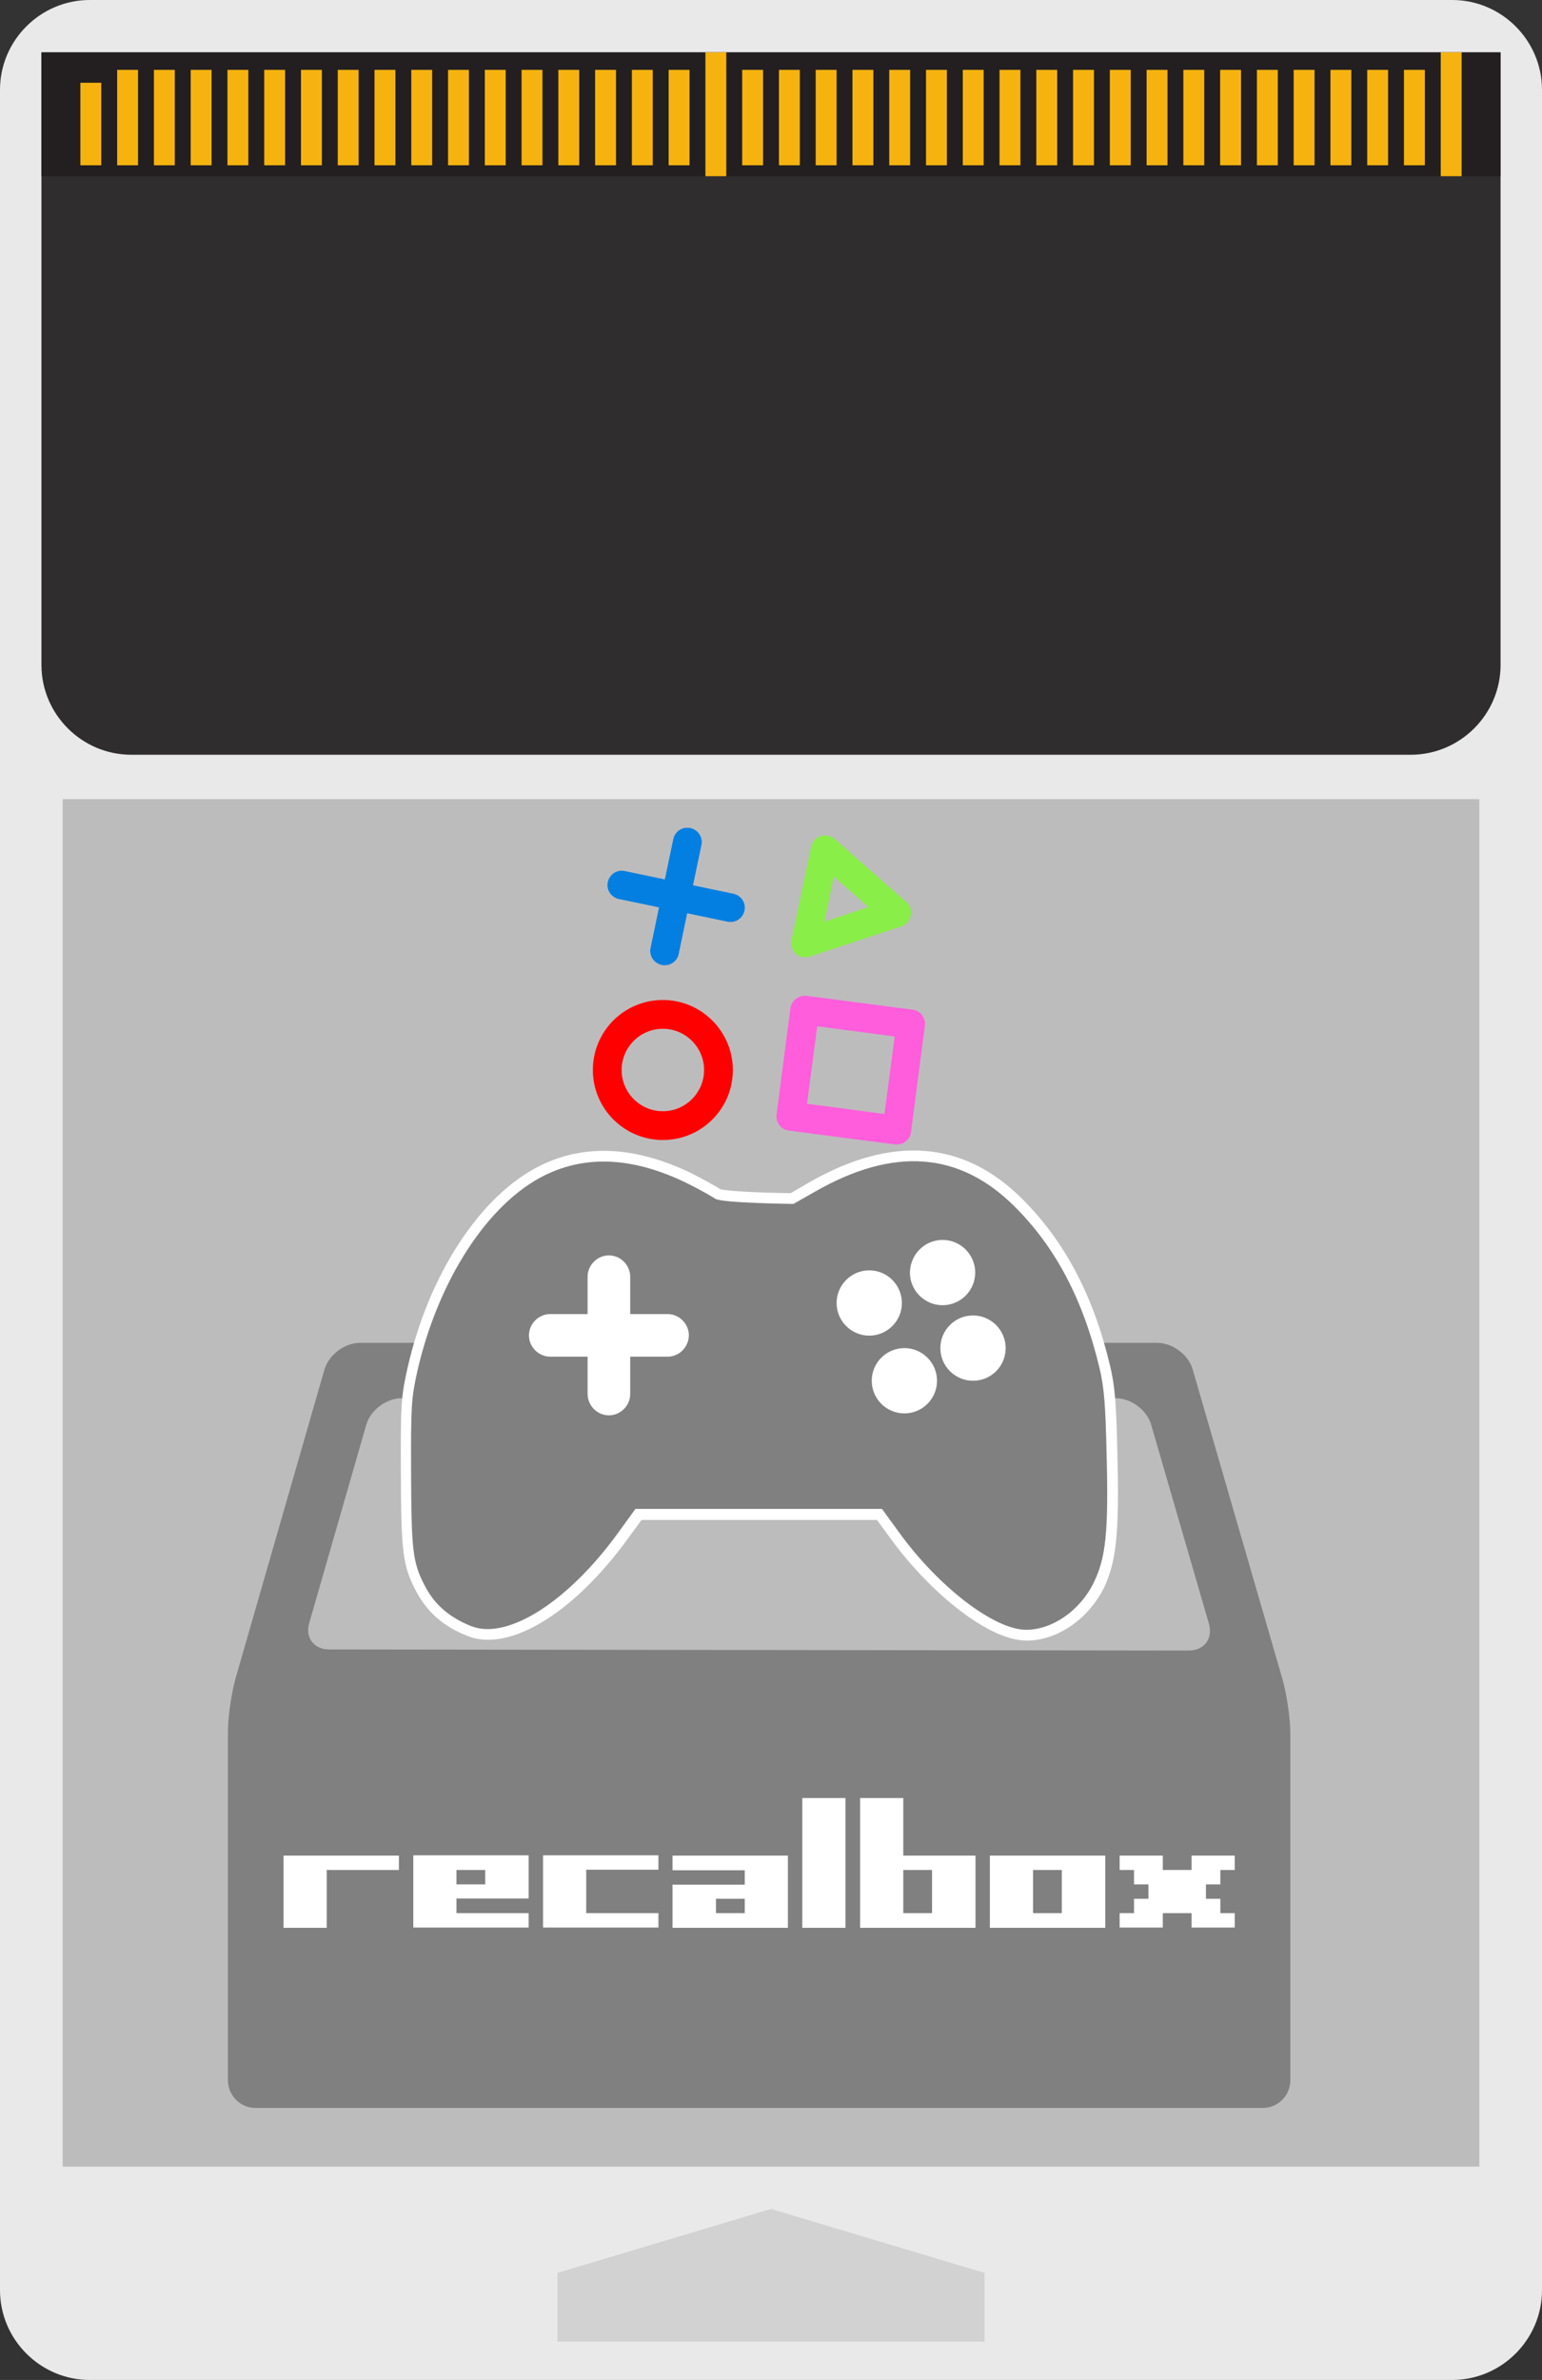 <?xml version="1.0" encoding="UTF-8" standalone="no"?>
<svg
   xmlns:dc="http://purl.org/dc/elements/1.1/"
   xmlns:cc="http://creativecommons.org/ns#"
   xmlns:rdf="http://www.w3.org/1999/02/22-rdf-syntax-ns#"
   xmlns:svg="http://www.w3.org/2000/svg"
   xmlns="http://www.w3.org/2000/svg"
   xmlns:sodipodi="http://sodipodi.sourceforge.net/DTD/sodipodi-0.dtd"
   xmlns:inkscape="http://www.inkscape.org/namespaces/inkscape"
   viewBox="0 0 180.865 279.106"
   height="279.106"
   width="180.865"
   xml:space="preserve"
   version="1.1"
   id="svg2"
   inkscape:version="0.91 r13725"
   sodipodi:docname="game.svg"><rect x="0" y="0" width="180.865" height="279.106" fill="#333333" stroke="none"/><sodipodi:namedview
     pagecolor="#ffffff"
     bordercolor="#666666"
     borderopacity="1"
     objecttolerance="10"
     gridtolerance="10"
     guidetolerance="10"
     inkscape:pageopacity="0"
     inkscape:pageshadow="2"
     inkscape:window-width="1920"
     inkscape:window-height="1027"
     id="namedview56"
     showgrid="false"
     inkscape:zoom="0.84555609"
     inkscape:cx="90.432503"
     inkscape:cy="139.55313"
     inkscape:window-x="-8"
     inkscape:window-y="-8"
     inkscape:window-maximized="1"
     inkscape:current-layer="svg2" /><defs
     id="defs6"><clipPath
       id="clipPath16"
       clipPathUnits="userSpaceOnUse"><path
         id="path18"
         d="m 0,223.285 144.692,0 L 144.692,0 0,0 0,223.285 Z" /></clipPath></defs><g
     transform="matrix(1.25,0,0,-1.25,0,279.106)"
     id="g10"><g
       id="g12"><g
         clip-path="url(#clipPath16)"
         id="g14"><g
           transform="translate(144.692,8.426)"
           id="g20"><path
             id="path22"
             style="fill:#e9e9e9;fill-opacity:1;fill-rule:nonzero;stroke:none"
             d="m 0,0 c 0,-4.635 -3.792,-8.426 -8.426,-8.426 l -127.841,0 c -4.634,0 -8.425,3.791 -8.425,8.426 l 0,206.434 c 0,4.634 3.791,8.425 8.425,8.425 l 127.841,0 c 4.634,0 8.426,-3.791 8.426,-8.425 L 0,0 Z" /></g><path
           id="path24"
           style="fill:#bdbcbc;fill-opacity:1;fill-rule:nonzero;stroke:none"
           d="m 138.812,20.012 -132.932,0 0,128.298 132.932,0 0,-128.298 z" /><g
           transform="translate(3.889,218.375)"
           id="g26"><path
             id="path28"
             style="fill:#2f2d2e;fill-opacity:1;fill-rule:nonzero;stroke:none"
             d="M 0,0 0,-57.475 C 0,-62.108 3.791,-65.9 8.426,-65.9 l 120.063,0 c 4.635,0 8.426,3.792 8.426,8.425 L 136.915,0 0,0 Z" /></g><path
           id="path30"
           style="fill:#231f20;fill-opacity:1;fill-rule:nonzero;stroke:none"
           d="m 140.804,218.375 -136.915,0 0,-11.621 136.915,0 0,11.621 z" /><g
           transform="translate(92.39,10.041)"
           id="g32"><path
             id="path34"
             style="fill:#d3d2d2;fill-opacity:1;fill-rule:nonzero;stroke:none"
             d="M 0,0 -20.044,6.004 -40.087,0 l 0,-6.445 L 0,-6.445 0,0 Z" /></g><path
           id="path36"
           style="fill:#f6b310;fill-opacity:1;fill-rule:nonzero;stroke:none"
           d="m 9.502,207.779 -1.959,0 0,7.74 1.959,0 0,-7.74 z" /><path
           id="path38"
           style="fill:#f6b310;fill-opacity:1;fill-rule:nonzero;stroke:none"
           d="m 12.951,207.779 -1.958,0 0,8.951 1.958,0 0,-8.951 z" /><path
           id="path40"
           style="fill:#f6b310;fill-opacity:1;fill-rule:nonzero;stroke:none"
           d="m 16.401,207.779 -1.958,0 0,8.951 1.958,0 0,-8.951 z" /><path
           id="path42"
           style="fill:#f6b310;fill-opacity:1;fill-rule:nonzero;stroke:none"
           d="m 19.852,207.779 -1.958,0 0,8.951 1.958,0 0,-8.951 z" /><path
           id="path44"
           style="fill:#f6b310;fill-opacity:1;fill-rule:nonzero;stroke:none"
           d="m 23.302,207.779 -1.959,0 0,8.951 1.959,0 0,-8.951 z" /><path
           id="path46"
           style="fill:#f6b310;fill-opacity:1;fill-rule:nonzero;stroke:none"
           d="m 26.751,207.779 -1.958,0 0,8.951 1.958,0 0,-8.951 z" /><path
           id="path48"
           style="fill:#f6b310;fill-opacity:1;fill-rule:nonzero;stroke:none"
           d="m 30.201,207.779 -1.958,0 0,8.951 1.958,0 0,-8.951 z" /><path
           id="path50"
           style="fill:#f6b310;fill-opacity:1;fill-rule:nonzero;stroke:none"
           d="m 33.651,207.779 -1.958,0 0,8.951 1.958,0 0,-8.951 z" /><path
           id="path52"
           style="fill:#f6b310;fill-opacity:1;fill-rule:nonzero;stroke:none"
           d="m 37.102,207.779 -1.959,0 0,8.951 1.959,0 0,-8.951 z" /><path
           id="path54"
           style="fill:#f6b310;fill-opacity:1;fill-rule:nonzero;stroke:none"
           d="m 40.551,207.779 -1.958,0 0,8.951 1.958,0 0,-8.951 z" /><path
           id="path56"
           style="fill:#f6b310;fill-opacity:1;fill-rule:nonzero;stroke:none"
           d="m 44.001,207.779 -1.958,0 0,8.951 1.958,0 0,-8.951 z" /><path
           id="path58"
           style="fill:#f6b310;fill-opacity:1;fill-rule:nonzero;stroke:none"
           d="m 47.451,207.779 -1.959,0 0,8.951 1.959,0 0,-8.951 z" /><path
           id="path60"
           style="fill:#f6b310;fill-opacity:1;fill-rule:nonzero;stroke:none"
           d="m 50.9,207.779 -1.958,0 0,8.951 1.958,0 0,-8.951 z" /><path
           id="path62"
           style="fill:#f6b310;fill-opacity:1;fill-rule:nonzero;stroke:none"
           d="m 54.351,207.779 -1.958,0 0,8.951 1.958,0 0,-8.951 z" /><path
           id="path64"
           style="fill:#f6b310;fill-opacity:1;fill-rule:nonzero;stroke:none"
           d="m 57.801,207.779 -1.959,0 0,8.951 1.959,0 0,-8.951 z" /><path
           id="path66"
           style="fill:#f6b310;fill-opacity:1;fill-rule:nonzero;stroke:none"
           d="m 61.25,207.779 -1.958,0 0,8.951 1.958,0 0,-8.951 z" /><path
           id="path68"
           style="fill:#f6b310;fill-opacity:1;fill-rule:nonzero;stroke:none"
           d="m 64.7,207.779 -1.958,0 0,8.951 1.958,0 0,-8.951 z" /><path
           id="path70"
           style="fill:#f6b310;fill-opacity:1;fill-rule:nonzero;stroke:none"
           d="m 68.15,206.754 -1.958,0 0,11.621 1.958,0 0,-11.621 z" /><path
           id="path72"
           style="fill:#f6b310;fill-opacity:1;fill-rule:nonzero;stroke:none"
           d="m 71.601,207.779 -1.959,0 0,8.951 1.959,0 0,-8.951 z" /><path
           id="path74"
           style="fill:#f6b310;fill-opacity:1;fill-rule:nonzero;stroke:none"
           d="m 75.05,207.779 -1.958,0 0,8.951 1.958,0 0,-8.951 z" /><path
           id="path76"
           style="fill:#f6b310;fill-opacity:1;fill-rule:nonzero;stroke:none"
           d="m 78.5,207.779 -1.958,0 0,8.951 1.958,0 0,-8.951 z" /><path
           id="path78"
           style="fill:#f6b310;fill-opacity:1;fill-rule:nonzero;stroke:none"
           d="m 81.95,207.779 -1.958,0 0,8.951 1.958,0 0,-8.951 z" /><path
           id="path80"
           style="fill:#f6b310;fill-opacity:1;fill-rule:nonzero;stroke:none"
           d="m 85.4,207.779 -1.959,0 0,8.951 1.959,0 0,-8.951 z" /><path
           id="path82"
           style="fill:#f6b310;fill-opacity:1;fill-rule:nonzero;stroke:none"
           d="m 88.85,207.779 -1.958,0 0,8.951 1.958,0 0,-8.951 z" /><path
           id="path84"
           style="fill:#f6b310;fill-opacity:1;fill-rule:nonzero;stroke:none"
           d="m 92.3,207.779 -1.958,0 0,8.951 1.958,0 0,-8.951 z" /><path
           id="path86"
           style="fill:#f6b310;fill-opacity:1;fill-rule:nonzero;stroke:none"
           d="m 95.75,207.779 -1.959,0 0,8.951 1.959,0 0,-8.951 z" /><path
           id="path88"
           style="fill:#f6b310;fill-opacity:1;fill-rule:nonzero;stroke:none"
           d="m 99.199,207.779 -1.958,0 0,8.951 1.958,0 0,-8.951 z" /><path
           id="path90"
           style="fill:#f6b310;fill-opacity:1;fill-rule:nonzero;stroke:none"
           d="m 102.649,207.779 -1.958,0 0,8.951 1.958,0 0,-8.951 z" /><path
           id="path92"
           style="fill:#f6b310;fill-opacity:1;fill-rule:nonzero;stroke:none"
           d="m 106.1,207.779 -1.958,0 0,8.951 1.958,0 0,-8.951 z" /><path
           id="path94"
           style="fill:#f6b310;fill-opacity:1;fill-rule:nonzero;stroke:none"
           d="m 109.55,207.779 -1.959,0 0,8.951 1.959,0 0,-8.951 z" /><path
           id="path96"
           style="fill:#f6b310;fill-opacity:1;fill-rule:nonzero;stroke:none"
           d="m 112.999,207.779 -1.958,0 0,8.951 1.958,0 0,-8.951 z" /><path
           id="path98"
           style="fill:#f6b310;fill-opacity:1;fill-rule:nonzero;stroke:none"
           d="m 116.449,207.779 -1.958,0 0,8.951 1.958,0 0,-8.951 z" /><path
           id="path100"
           style="fill:#f6b310;fill-opacity:1;fill-rule:nonzero;stroke:none"
           d="m 119.899,207.779 -1.959,0 0,8.951 1.959,0 0,-8.951 z" /><path
           id="path102"
           style="fill:#f6b310;fill-opacity:1;fill-rule:nonzero;stroke:none"
           d="m 123.35,207.779 -1.959,0 0,8.951 1.959,0 0,-8.951 z" /><path
           id="path104"
           style="fill:#f6b310;fill-opacity:1;fill-rule:nonzero;stroke:none"
           d="m 126.799,207.779 -1.958,0 0,8.951 1.958,0 0,-8.951 z" /><path
           id="path106"
           style="fill:#f6b310;fill-opacity:1;fill-rule:nonzero;stroke:none"
           d="m 130.249,207.779 -1.958,0 0,8.951 1.958,0 0,-8.951 z" /><path
           id="path108"
           style="fill:#f6b310;fill-opacity:1;fill-rule:nonzero;stroke:none"
           d="m 133.699,207.779 -1.959,0 0,8.951 1.959,0 0,-8.951 z" /><path
           id="path110"
           style="fill:#f6b310;fill-opacity:1;fill-rule:nonzero;stroke:none"
           d="m 137.148,206.754 -1.958,0 0,11.621 1.958,0 0,-11.621 z" /></g></g></g><g
     id="g4379"
     transform="matrix(0.221,0,0,0.221,2.866,129.769)"><path
       style="fill:#ff0000"
       inkscape:connector-curvature="0"
       id="path9"
       d="m 338.831,17.757 c -20.411,0 -37.15,-16.593 -37.15,-37.15 0,-20.557 16.593,-37.15 37.15,-37.15 20.411,0 37.15,16.593 37.15,37.15 0,20.557 -16.593,37.15 -37.15,37.15 z m 0,-59.029 c -12.041,0 -21.879,9.838 -21.879,21.879 0,12.041 9.838,21.879 21.879,21.879 12.041,0 21.879,-9.838 21.879,-21.879 0,-12.041 -9.838,-21.879 -21.879,-21.879 z"
       class="st0" /><path
       style="fill:#ff5ddc"
       inkscape:connector-curvature="0"
       id="path11"
       d="m 463.057,20.106 c -0.294,0 -0.734,0 -1.028,0 l -56.386,-7.342 C 403.587,12.471 401.825,11.443 400.65,9.828 399.476,8.212 398.888,6.157 399.182,4.248 l 7.342,-56.386 c 0.587,-4.111 4.405,-7.048 8.517,-6.608 l 56.386,7.342 c 2.056,0.294 3.818,1.322 4.993,2.937 1.175,1.615 1.762,3.671 1.468,5.58 l -7.342,56.386 c -0.441,3.818 -3.671,6.608 -7.489,6.608 z m -47.723,-21.585 41.115,5.433 5.433,-41.115 -41.115,-5.433 -5.433,41.115 z"
       class="st1" /><path
       style="fill:#027fe1"
       inkscape:connector-curvature="0"
       id="path13"
       d="m 339.859,-75.045 c -0.587,0 -1.028,0 -1.615,-0.147 -4.111,-0.881 -6.755,-4.846 -5.874,-8.957 l 12.041,-57.708 c 0.881,-4.112 4.846,-6.755 8.957,-5.874 4.112,0.881 6.755,4.846 5.874,8.957 l -12.041,57.708 c -0.587,3.524 -3.818,6.02 -7.342,6.02 z"
       class="st2" /><path
       style="fill:#027fe1"
       inkscape:connector-curvature="0"
       id="path15"
       d="m 339.859,-75.045 c -0.587,0 -1.028,0 -1.615,-0.147 -4.111,-0.881 -6.755,-4.846 -5.874,-8.957 l 12.041,-57.708 c 0.881,-4.112 4.846,-6.755 8.957,-5.874 4.112,0.881 6.755,4.846 5.874,8.957 l -12.041,57.708 c -0.587,3.524 -3.818,6.02 -7.342,6.02 z"
       class="st2" /><path
       style="fill:#027fe1"
       inkscape:connector-curvature="0"
       id="path17"
       d="m 374.807,-97.952 c -0.587,0 -1.028,0 -1.615,-0.147 l -57.708,-12.041 c -4.111,-0.881 -6.755,-4.846 -5.874,-8.957 0.881,-4.111 4.846,-6.755 8.957,-5.874 l 57.708,12.041 c 4.111,0.881 6.755,4.846 5.874,8.957 -0.734,3.524 -3.818,6.02 -7.342,6.02 z"
       class="st2" /><path
       style="fill:#8aee49"
       inkscape:connector-curvature="0"
       id="path19"
       d="m 414.453,-79.157 c -1.909,0 -3.671,-0.734 -4.993,-1.909 -2.056,-1.762 -2.937,-4.552 -2.349,-7.195 l 10.426,-49.632 c 0.587,-2.643 2.496,-4.846 4.993,-5.58 2.496,-0.881 5.433,-0.294 7.489,1.468 l 38.031,33.479 c 2.056,1.762 2.937,4.552 2.349,7.195 -0.587,2.643 -2.496,4.846 -4.993,5.727 l -48.457,16.005 c -1.028,0.294 -1.762,0.441 -2.496,0.441 z m 15.124,-42.877 -4.993,23.935 23.347,-7.782 -18.355,-16.152 z"
       class="st3" /><path
       style="fill:#808080"
       inkscape:connector-curvature="0"
       id="path21"
       d="M 667.75,304.093 620.028,139.487 c -2.203,-7.782 -10.719,-14.097 -18.795,-14.097 l -423.19,0 c -8.076,0 -16.446,6.314 -18.795,14.097 L 112.111,303.212 C 109.909,310.995 108,323.916 108,331.993 l 0,184.724 c 0,8.076 6.608,14.684 14.684,14.684 l 534.494,0 c 8.076,0 14.684,-6.608 14.684,-14.684 l 0,-183.842 c 0,-8.076 -1.909,-20.998 -4.111,-28.78 z M 617.972,288.675 161.743,288.088 c -8.076,0 -12.922,-6.314 -10.572,-14.097 L 181.42,168.854 c 2.203,-7.782 10.719,-14.097 18.795,-14.097 l 378.992,0 c 8.076,0 16.593,6.314 18.795,14.097 l 30.689,105.724 c 2.203,7.782 -2.643,14.097 -10.719,14.097 z"
       class="st4" /><path
       style="fill:#ffffff"
       d="m 160.422,435.808 -22.907,0 0,-38.325 61.232,0 0,7.636 -38.325,0 0,30.689 0,0 z"
       class="st5"
       inkscape:connector-curvature="0"
       id="path3079_4_" /><path
       style="fill:#ffffff"
       d="m 229.289,428.025 38.325,0 0,7.636 -61.232,0 0,-38.325 61.232,0 0,22.907 -38.325,0 0,7.782 z m 0,-15.271 15.271,0 0,-7.636 -15.271,0 0,7.636 z"
       class="st5"
       inkscape:connector-curvature="0"
       id="path3081_4_" /><path
       style="fill:#ffffff"
       d="m 298.157,428.025 38.325,0 0,7.636 -61.232,0 0,-38.325 61.232,0 0,7.636 -38.325,0 0,23.054 z"
       class="st5"
       inkscape:connector-curvature="0"
       id="path3083_4_" /><path
       style="fill:#ffffff"
       d="m 343.97,397.483 61.232,0 0,38.325 -61.232,0 0,-22.907 38.325,0 0,-7.636 -38.325,0 0,-7.782 z m 23.054,30.543 15.271,0 0,-7.636 -15.271,0 0,7.636 z"
       class="st5"
       inkscape:connector-curvature="0"
       id="path3085_4_" /><path
       style="fill:#ffffff"
       d="m 412.838,366.94 22.907,0 0,68.868 -22.907,0 0,-68.868 z"
       class="st5"
       inkscape:connector-curvature="0"
       id="path3087_4_" /><path
       style="fill:#ffffff"
       d="m 443.527,366.94 22.907,0 0,30.543 38.325,0 0,38.325 -61.232,0 0,-68.868 z m 22.907,61.085 15.271,0 0,-22.907 -15.271,0 0,22.907 z"
       class="st5"
       inkscape:connector-curvature="0"
       id="path3089_4_" /><path
       style="fill:#ffffff"
       d="m 512.395,397.483 61.232,0 0,38.325 -61.232,0 0,-38.325 z m 22.907,30.543 15.271,0 0,-22.907 -15.271,0 0,22.907 z"
       class="st5"
       inkscape:connector-curvature="0"
       id="path3091_4_" /><path
       style="fill:#ffffff"
       d="m 588.898,420.39 7.636,0 0,-7.636 -7.636,0 0,-7.636 -7.636,0 0,-7.636 22.907,0 0,7.636 15.271,0 0,-7.636 22.907,0 0,7.636 -7.636,0 0,7.636 -7.636,0 0,7.636 7.636,0 0,7.636 7.636,0 0,7.636 -22.907,0 0,-7.636 -15.271,0 0,7.636 -22.907,0 0,-7.636 7.636,0 0,-7.636 z"
       class="st5"
       inkscape:connector-curvature="0"
       id="path3093_4_" /><path
       style="fill:#ffffff"
       inkscape:connector-curvature="0"
       id="path31"
       d="M 580.088,185.154 C 579.5,157.254 578.766,148.297 576.123,137.284 567.313,100.281 552.041,71.353 529.428,48.887 498.445,18.051 460.561,15.114 416.803,40.077 l -10.132,5.874 C 391.106,45.803 373.191,44.922 369.373,43.894 366.437,41.985 359.976,38.461 355.13,35.965 325.175,21.134 297.863,19.519 273.928,31.266 242.064,46.831 214.311,89.268 203.152,139.487 c -3.23,14.537 -3.524,19.089 -3.377,55.211 0.147,40.968 1.028,48.457 7.342,61.085 6.02,12.041 14.978,20.117 28.34,25.256 3.377,1.322 6.901,1.909 10.719,1.909 21.439,0 49.778,-20.117 74.154,-53.743 l 7.195,-9.838 124.96,0 7.195,9.838 c 18.942,26.284 50.806,54.184 72.245,54.184 16.299,0 32.892,-11.453 41.262,-28.487 6.314,-13.95 7.929,-28.34 6.901,-69.749 z"
       class="st5" /><path
       style="fill:#808080"
       inkscape:connector-curvature="0"
       id="path33"
       d="m 574.361,185.3 c -0.587,-27.459 -1.322,-36.122 -3.818,-46.695 -8.664,-36.122 -23.201,-63.875 -45.08,-85.607 C 496.242,23.924 461.442,21.281 419.739,45.069 l -11.6,6.608 c 0,0 -38.325,-0.441 -41.555,-2.79 -2.203,-1.468 -8.517,-4.993 -14.097,-7.782 -28.34,-14.097 -53.743,-15.712 -76.209,-4.699 -30.249,14.831 -56.827,55.799 -67.84,104.403 -3.084,13.95 -3.377,18.355 -3.23,54.037 0.147,40.087 0.881,46.842 6.755,58.442 5.286,10.719 13.362,17.768 25.256,22.466 l 0,0 c 19.236,7.489 51.541,-13.069 78.118,-49.925 l 8.957,-12.334 130.834,0 8.957,12.334 c 20.998,29.074 50.659,51.834 67.546,51.834 13.95,0 28.78,-10.279 35.976,-25.256 6.314,-12.922 7.782,-26.872 6.755,-67.105 z m -233.034,-52.568 -19.823,0 0,19.823 c 0,6.167 -5.139,11.307 -11.307,11.307 -6.167,0 -11.307,-5.139 -11.307,-11.307 l 0,-19.823 -19.823,0 c -6.167,0 -11.307,-5.139 -11.307,-11.307 0,-6.167 5.139,-11.307 11.307,-11.307 l 19.823,0 0,-19.823 c 0,-6.167 5.139,-11.307 11.307,-11.307 6.167,0 11.307,5.139 11.307,11.307 l 0,19.823 19.823,0 c 6.167,0 11.307,5.139 11.307,11.307 -0.147,6.314 -5.139,11.307 -11.307,11.307 z M 487.285,70.766 c 9.545,0 17.327,7.782 17.327,17.327 0,9.545 -7.782,17.327 -17.327,17.327 -9.545,0 -17.327,-7.782 -17.327,-17.327 0.147,-9.545 7.782,-17.327 17.327,-17.327 z M 431.046,104.245 c 0,-9.545 7.782,-17.327 17.327,-17.327 9.545,0 17.327,7.782 17.327,17.327 0,9.545 -7.782,17.327 -17.327,17.327 -9.545,0 -17.327,-7.782 -17.327,-17.327 z m 35.976,58.589 c -9.545,0 -17.327,-7.782 -17.327,-17.327 0,-9.545 7.782,-17.327 17.327,-17.327 9.545,0 17.327,7.782 17.327,17.327 0,9.545 -7.782,17.327 -17.327,17.327 z m 36.416,-17.327 c -9.545,0 -17.327,-7.782 -17.327,-17.327 0,-9.545 7.782,-17.327 17.327,-17.327 9.545,0 17.327,7.782 17.327,17.327 0,9.691 -7.782,17.327 -17.327,17.327 z"
       class="st4" /><g
       transform="matrix(2.075,0,0,2.075,-336.963,-563.554)"
       id="g35"><path
         style="fill:#d40000"
         d="m 403.4,511.6 0,0 0,0 z"
         class="st6"
         inkscape:connector-curvature="0"
         id="path3_1_" /><path
         style="fill:#d40000"
         d="m 403.4,504.7 0,0 0,0 z"
         class="st6"
         inkscape:connector-curvature="0"
         id="path5_1_" /><path
         style="fill:#d40000"
         d="m 403.4,497.9 0,0 0,0 z"
         class="st6"
         inkscape:connector-curvature="0"
         id="path7_1_" /><path
         style="fill:#d40000"
         d="m 403.4,501.3 0,0 0,0 z"
         class="st6"
         inkscape:connector-curvature="0"
         id="path9_1_" /><path
         style="fill:#d40000"
         d="m 403.4,515 0,0 0,0 z"
         class="st6"
         inkscape:connector-curvature="0"
         id="path11_1_" /><path
         style="fill:#d40000"
         d="m 403.4,508.1 0,0 0,0 z"
         class="st6"
         inkscape:connector-curvature="0"
         id="path13_1_" /><path
         style="fill:#d40000"
         d="m 403.4,494.5 0,0 0,0 z"
         class="st6"
         inkscape:connector-curvature="0"
         id="path15_1_" /></g></g></svg>